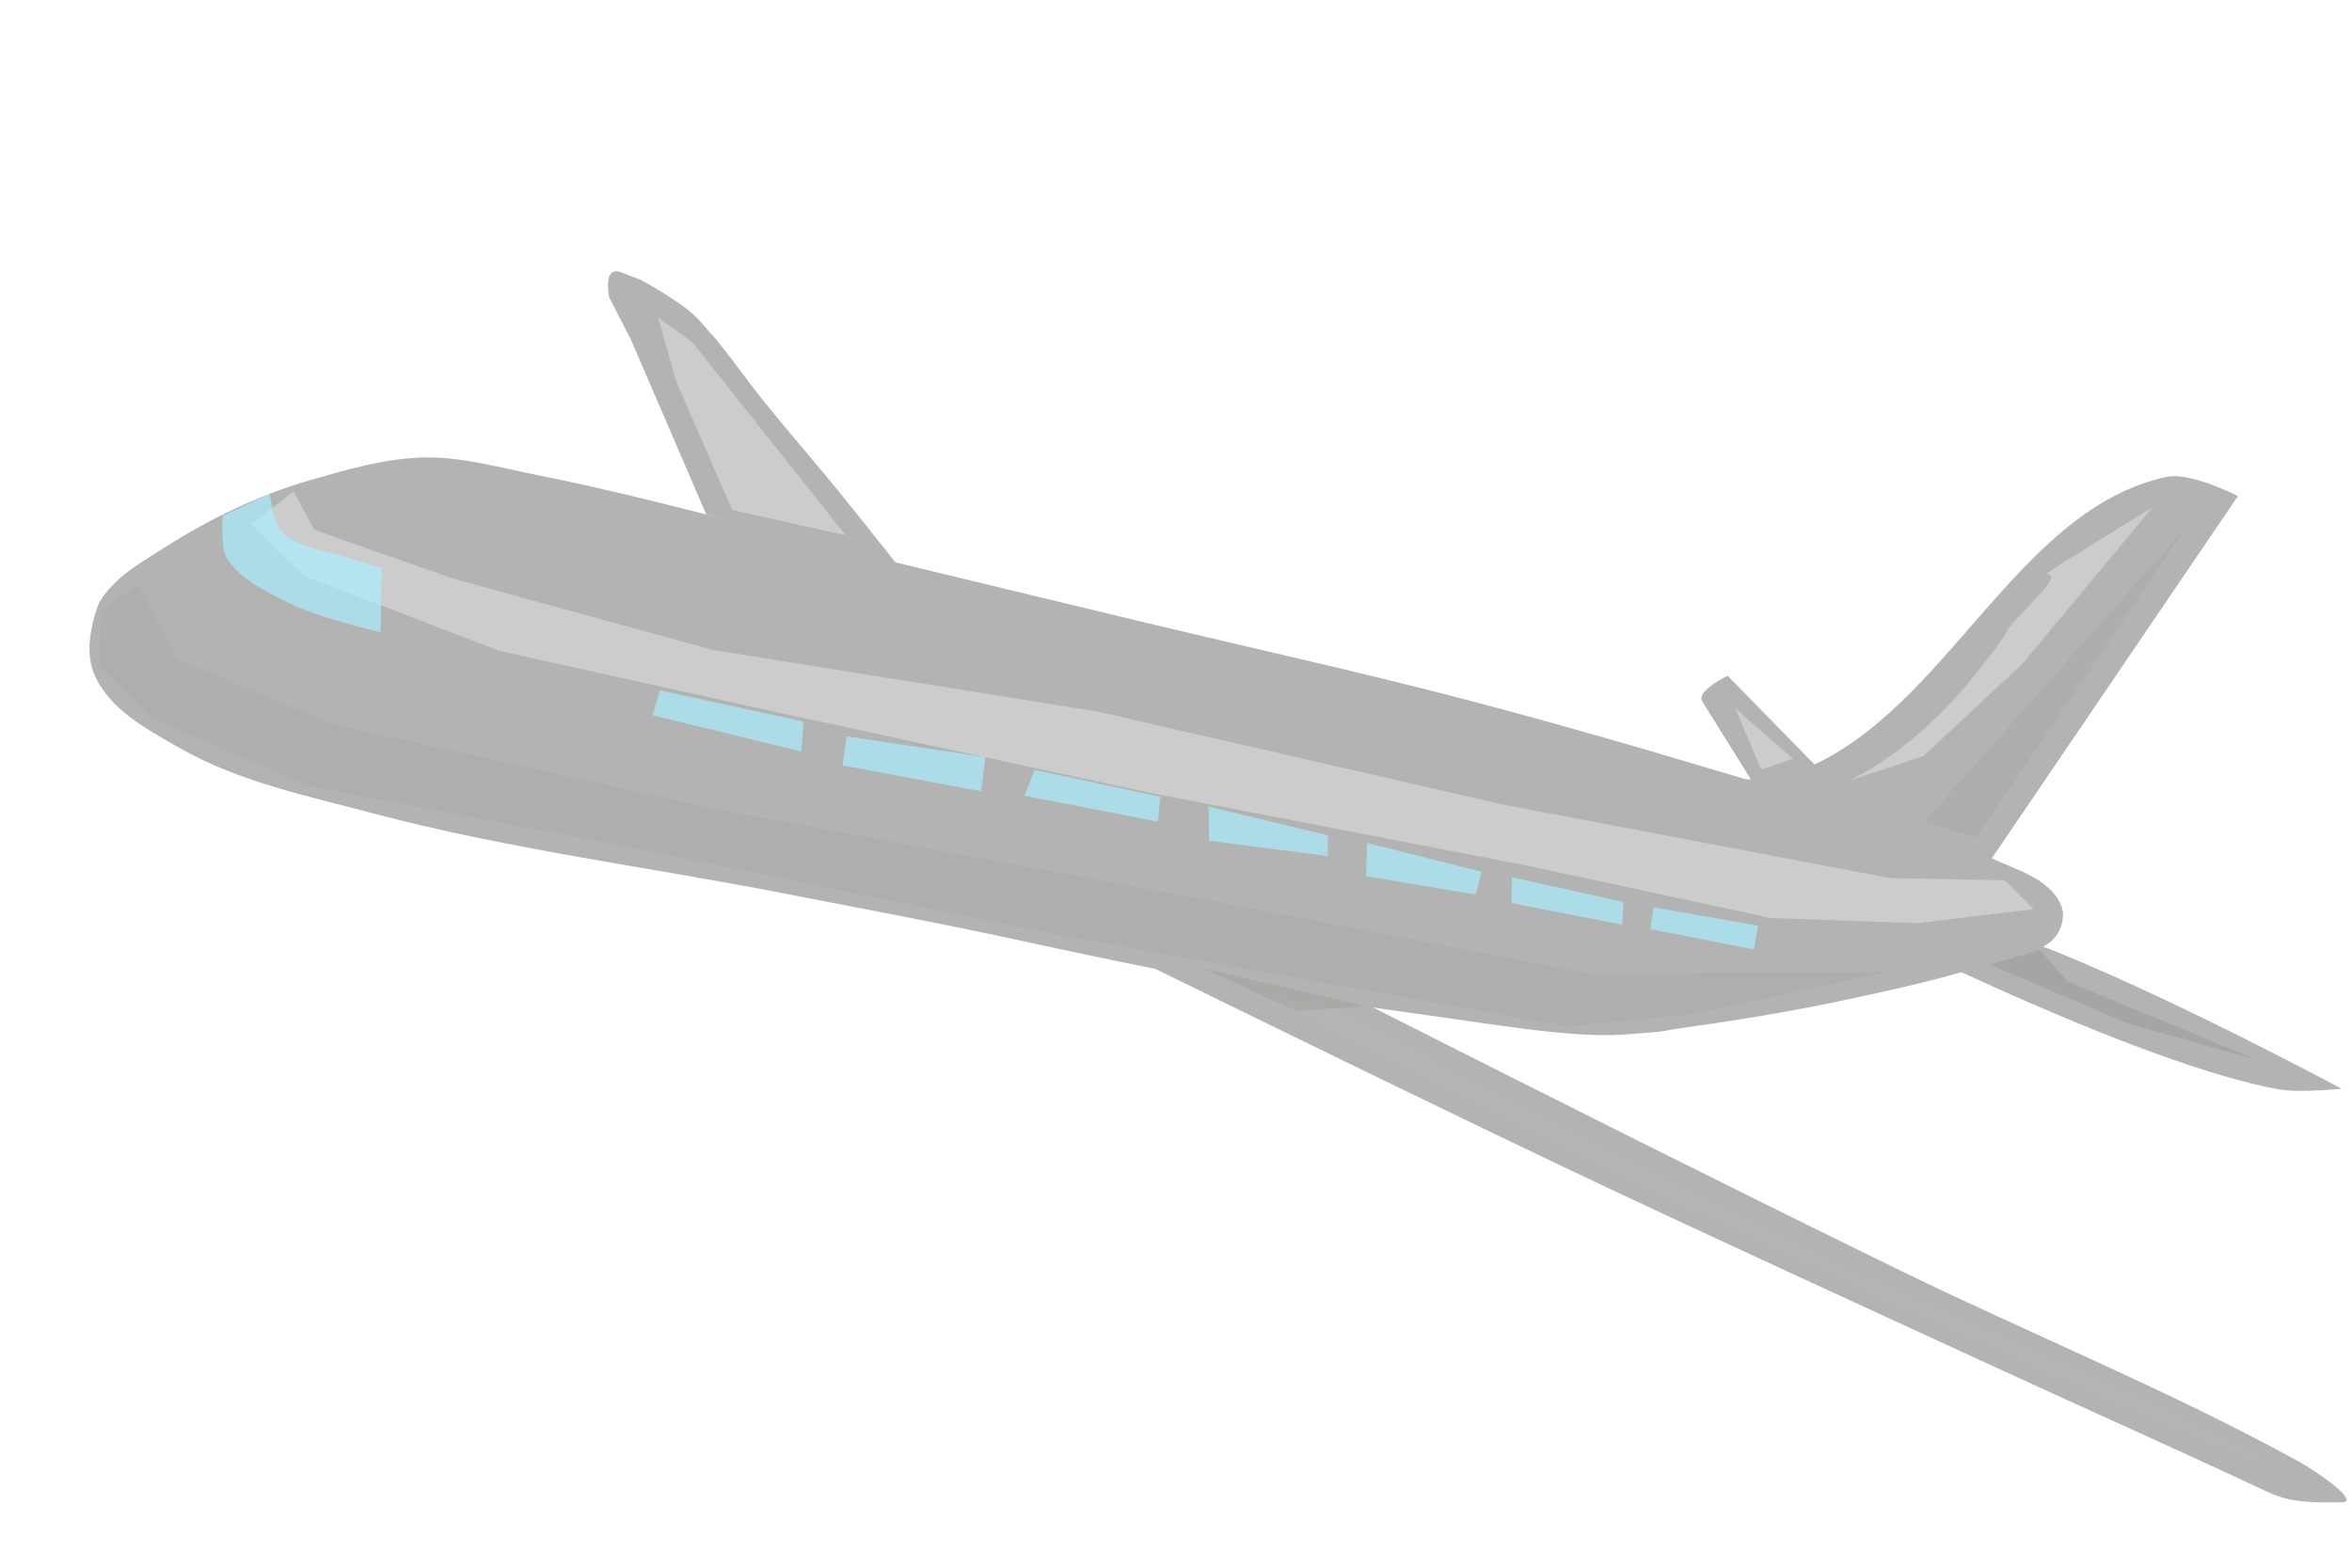 <?xml version="1.0" encoding="UTF-8" standalone="no"?>
<!-- Created with Inkscape (http://www.inkscape.org/) -->

<svg
   width="37.042mm"
   height="24.703mm"
   viewBox="0 0 131.25 87.53"
   id="svg4695"
   version="1.1"
   inkscape:version="1.2.2 (732a01da63, 2022-12-09)"
   sodipodi:docname="1444821395.svg"
   xmlns:inkscape="http://www.inkscape.org/namespaces/inkscape"
   xmlns:sodipodi="http://sodipodi.sourceforge.net/DTD/sodipodi-0.dtd"
   xmlns="http://www.w3.org/2000/svg"
   xmlns:svg="http://www.w3.org/2000/svg"
   xmlns:rdf="http://www.w3.org/1999/02/22-rdf-syntax-ns#"
   xmlns:cc="http://creativecommons.org/ns#"
   xmlns:dc="http://purl.org/dc/elements/1.1/">
  <defs
     id="defs4697">
    <filter
       inkscape:collect="always"
       style="color-interpolation-filters:sRGB"
       id="filter4438"
       x="-0.031"
       width="1.062"
       y="-0.107"
       height="1.214">
      <feGaussianBlur
         inkscape:collect="always"
         stdDeviation="1.786"
         id="feGaussianBlur4440" />
    </filter>
    <filter
       inkscape:collect="always"
       style="color-interpolation-filters:sRGB"
       id="filter4468"
       x="-0.032"
       width="1.064"
       y="-0.098"
       height="1.196">
      <feGaussianBlur
         inkscape:collect="always"
         stdDeviation="1.826"
         id="feGaussianBlur4470" />
    </filter>
    <filter
       inkscape:collect="always"
       style="color-interpolation-filters:sRGB"
       id="filter4510"
       x="-0.168"
       width="1.335"
       y="-0.067"
       height="1.135">
      <feGaussianBlur
         inkscape:collect="always"
         stdDeviation="0.829"
         id="feGaussianBlur4512" />
    </filter>
    <filter
       inkscape:collect="always"
       style="color-interpolation-filters:sRGB"
       id="filter4640"
       x="-0.524"
       width="2.049"
       y="-0.146"
       height="1.291">
      <feGaussianBlur
         inkscape:collect="always"
         stdDeviation="1.781"
         id="feGaussianBlur4642" />
    </filter>
    <filter
       inkscape:collect="always"
       style="color-interpolation-filters:sRGB"
       id="filter4718"
       x="-0.136"
       width="1.271"
       y="-0.268"
       height="1.536">
      <feGaussianBlur
         inkscape:collect="always"
         stdDeviation="1.17"
         id="feGaussianBlur4720" />
    </filter>
    <filter
       inkscape:collect="always"
       style="color-interpolation-filters:sRGB"
       id="filter4752"
       x="-0.025"
       width="1.05"
       y="-0.568"
       height="2.135">
      <feGaussianBlur
         inkscape:collect="always"
         stdDeviation="0.936"
         id="feGaussianBlur4754" />
    </filter>
    <filter
       inkscape:collect="always"
       style="color-interpolation-filters:sRGB"
       id="filter4878"
       x="-0.166"
       width="1.331"
       y="-0.651"
       height="2.301">
      <feGaussianBlur
         inkscape:collect="always"
         stdDeviation="0.884"
         id="feGaussianBlur4880" />
    </filter>
    <filter
       inkscape:collect="always"
       style="color-interpolation-filters:sRGB"
       id="filter4960"
       x="-0.089"
       width="1.178"
       y="-0.642"
       height="2.284">
      <feGaussianBlur
         inkscape:collect="always"
         stdDeviation="0.81"
         id="feGaussianBlur4962" />
    </filter>
    <filter
       inkscape:collect="always"
       style="color-interpolation-filters:sRGB"
       id="filter5046"
       x="-0.15"
       width="1.3"
       y="-0.267"
       height="1.535">
      <feGaussianBlur
         inkscape:collect="always"
         stdDeviation="0.363"
         id="feGaussianBlur5048" />
    </filter>
  </defs>
  <sodipodi:namedview
     id="base"
     pagecolor="#ffffff"
     bordercolor="#666666"
     borderopacity="1.0"
     inkscape:pageopacity="0.0"
     inkscape:pageshadow="2"
     inkscape:zoom="0.35"
     inkscape:cx="614.28571"
     inkscape:cy="625.71429"
     inkscape:document-units="px"
     inkscape:current-layer="layer1"
     showgrid="false"
     inkscape:window-width="1920"
     inkscape:window-height="1017"
     inkscape:window-x="1912"
     inkscape:window-y="-8"
     inkscape:window-maximized="1"
     inkscape:showpageshadow="2"
     inkscape:pagecheckerboard="0"
     inkscape:deskcolor="#d1d1d1" />
  <g
     inkscape:label="1. réteg"
     inkscape:groupmode="layer"
     id="layer1"
     transform="translate(2.0752024e-5,-698.114)">
    <g
       id="g4421"
       transform="matrix(0.631,0.331,0.321,-0.65,-414.378,1036.155)">
      <path
         sodipodi:nodetypes="ssssssssssssssssssssssssss"
         inkscape:connector-curvature="0"
         id="path5672"
         d="m 339.721,642.943 c -0.243,-0.739 -0.463,-1.536 -0.355,-2.306 0.236,-1.676 0.814,-3.544 2.128,-4.611 2.26,-1.835 5.604,-1.848 8.513,-1.951 5.381,-0.191 10.706,1.312 15.962,2.483 10.7,2.385 21.045,6.15 31.569,9.222 4.256,1.242 8.505,2.509 12.769,3.724 5.724,1.631 11.499,3.089 17.203,4.788 6.361,1.895 12.722,3.81 18.977,6.03 5.028,1.784 11.35,3.724 14.897,5.853 3.547,2.128 2.388,1.502 3.547,2.306 3.683,2.552 7.32,5.18 10.818,7.981 3.238,2.593 6.475,5.215 9.4,8.158 1.153,1.16 2.859,2.124 3.192,3.724 0.164,0.787 -0.088,1.795 -0.709,2.306 -1.744,1.435 -4.482,0.785 -6.739,0.709 -7.256,-0.243 -14.326,-2.374 -21.459,-3.724 -6.938,-1.313 -13.863,-2.702 -20.75,-4.256 -8.671,-1.958 -17.261,-4.26 -25.893,-6.385 -6.975,-1.717 -13.95,-3.437 -20.927,-5.143 -8.747,-2.139 -17.595,-3.895 -26.248,-6.385 -2.874,-0.827 -5.877,-1.424 -8.513,-2.838 -2.71,-1.453 -5.009,-3.593 -7.271,-5.675 -1.539,-1.417 -2.951,-2.977 -4.256,-4.611 -1.433,-1.794 -2.717,-3.709 -3.902,-5.675 -0.723,-1.2 -1.513,-2.393 -1.951,-3.724 z"
         style="fill:#b3b3b3;fill-rule:evenodd;stroke:none;stroke-width:0.573px;stroke-linecap:butt;stroke-linejoin:miter;stroke-opacity:1" />
      <path
         inkscape:connector-curvature="0"
         id="path4416"
         d="m 349.13,655.637 2.795,-1.863 11.413,1.63 20.729,4.425 29.114,9.549 31.676,8.152 29.812,8.851 8.152,3.959 3.028,-0.932 -7.686,-5.124 -10.481,-4.891 -18.866,-5.124 -29.346,-8.618 -28.415,-7.686 -21.893,-5.823 -16.304,-1.863 -5.59,1.63 z"
         style="fill:#cccccc;fill-rule:evenodd;stroke:none;stroke-width:0.8px;stroke-linecap:butt;stroke-linejoin:miter;stroke-opacity:1;filter:url(#filter4438)" />
      <path
         sodipodi:nodetypes="cssccsscc"
         inkscape:connector-curvature="0"
         id="path5674"
         d="m 344.986,651.448 c 0,0 0.934,-2.192 1.652,-2.652 1.672,-1.072 3.899,-0.942 5.885,-0.932 2.567,0.014 7.594,1.286 7.594,1.286 l -2.128,4.434 c 0,0 -1.885,-0.397 -2.838,-0.532 -1.823,-0.259 -3.765,-1.154 -5.498,-0.532 -0.944,0.339 -2.128,2.128 -2.128,2.128 z"
         style="opacity:0.7;fill:#aaeeff;fill-rule:evenodd;stroke:none;stroke-width:0.573px;stroke-linecap:butt;stroke-linejoin:miter;stroke-opacity:1" />
      <path
         inkscape:connector-curvature="0"
         id="path5678"
         d="m 381.753,655.18 0.355,-1.951 11.705,2.838 -0.887,2.128 z"
         style="opacity:0.7;fill:#aaeeff;fill-rule:evenodd;stroke:none;stroke-width:0.573px;stroke-linecap:butt;stroke-linejoin:miter;stroke-opacity:1" />
      <path
         inkscape:connector-curvature="0"
         id="path5680"
         d="m 396.473,658.727 0.709,-2.128 10.641,3.192 -0.887,2.483 z"
         style="opacity:0.7;fill:#aaeeff;fill-rule:evenodd;stroke:none;stroke-width:0.573px;stroke-linecap:butt;stroke-linejoin:miter;stroke-opacity:1" />
      <path
         inkscape:connector-curvature="0"
         id="path5682"
         d="m 410.839,663.161 0.177,-2.128 10.286,3.015 -0.709,1.774 z"
         style="opacity:0.7;fill:#aaeeff;fill-rule:evenodd;stroke:none;stroke-width:0.573px;stroke-linecap:butt;stroke-linejoin:miter;stroke-opacity:1" />
      <path
         inkscape:connector-curvature="0"
         id="path5684"
         d="m 424.317,666.885 1.241,-2.306 8.868,3.192 -0.709,1.419 z"
         style="opacity:0.7;fill:#aaeeff;fill-rule:evenodd;stroke:none;stroke-width:0.573px;stroke-linecap:butt;stroke-linejoin:miter;stroke-opacity:1" />
      <path
         inkscape:connector-curvature="0"
         id="path5686"
         d="m 436.732,670.077 1.064,-2.306 8.336,2.66 -0.355,1.774 z"
         style="opacity:0.7;fill:#aaeeff;fill-rule:evenodd;stroke:none;stroke-width:0.573px;stroke-linecap:butt;stroke-linejoin:miter;stroke-opacity:1" />
      <path
         inkscape:connector-curvature="0"
         id="path5688"
         d="m 448.082,672.915 0.887,-1.774 8.513,2.483 -0.709,1.596 z"
         style="opacity:0.7;fill:#aaeeff;fill-rule:evenodd;stroke:none;stroke-width:0.573px;stroke-linecap:butt;stroke-linejoin:miter;stroke-opacity:1" />
      <path
         inkscape:connector-curvature="0"
         id="path5690"
         d="m 459.078,675.93 0.532,-1.596 7.981,2.306 -0.532,1.774 z"
         style="opacity:0.7;fill:#aaeeff;fill-rule:evenodd;stroke:none;stroke-width:0.573px;stroke-linecap:butt;stroke-linejoin:miter;stroke-opacity:1" />
      <path
         sodipodi:nodetypes="cccccsssscc"
         inkscape:connector-curvature="0"
         id="path5692"
         d="m 378.915,668.836 -11.35,9.222 -3.015,2.128 c 0,0 -1.596,1.951 0,2.128 l 1.596,0.177 c 0,0 3.902,0 5.675,-0.709 1.774,-0.709 0.952,-0.339 1.419,-0.532 1.98,-0.82 3.887,-1.808 5.853,-2.66 2.699,-1.171 5.45,-2.22 8.158,-3.37 2.315,-0.983 6.917,-3.015 6.917,-3.015 z"
         style="fill:#b3b3b3;fill-rule:evenodd;stroke:none;stroke-width:0.573px;stroke-linecap:butt;stroke-linejoin:miter;stroke-opacity:1" />
      <path
         sodipodi:nodetypes="csssssssssc"
         inkscape:connector-curvature="0"
         id="path5694"
         d="m 413.854,653.584 c 0,0 31.928,0.801 47.885,1.419 12.36,0.479 24.712,1.153 37.066,1.774 7.864,0.395 15.859,0.905 23.588,1.241 1.998,0.087 3.171,0.65 5.675,1.951 1.362,0.708 -2.899,1.212 -4.434,1.241 -11.63,0.224 -23.408,-0.918 -35.116,-1.241 -14.836,-0.41 -29.675,-0.667 -44.515,-0.887 -6.089,-0.09 -12.207,0.416 -18.267,-0.177 -1.916,-0.187 -3.897,-0.327 -5.675,-1.064 -2.317,-0.961 -6.207,-4.256 -6.207,-4.256 z"
         style="fill:#b3b3b3;fill-rule:evenodd;stroke:none;stroke-width:0.573px;stroke-linecap:butt;stroke-linejoin:miter;stroke-opacity:1" />
      <path
         sodipodi:nodetypes="cssccc"
         inkscape:connector-curvature="0"
         id="path5700"
         d="m 460.852,687.756 c 0,0 3.016,1.845 4.079,3.072 7.898,9.115 5.84,25.269 15.252,32.81 1.511,1.211 5.675,1.241 5.675,1.241 l -4.788,-34.001 z"
         style="fill:#b3b3b3;fill-rule:evenodd;stroke:none;stroke-width:0.573px;stroke-linecap:butt;stroke-linejoin:miter;stroke-opacity:1" />
      <path
         sodipodi:nodetypes="cscscc"
         inkscape:connector-curvature="0"
         id="path5702"
         d="m 477.523,682.315 c 0,0 21.559,0.447 31.746,3.547 1.594,0.485 4.434,2.306 4.434,2.306 0,0 -19.513,0.188 -29.086,-1.419 -1.458,-0.245 -4.256,-1.241 -4.256,-1.241 z"
         style="fill:#b3b3b3;fill-rule:evenodd;stroke:none;stroke-width:0.573px;stroke-linecap:butt;stroke-linejoin:miter;stroke-opacity:1" />
      <path
         sodipodi:nodetypes="cscccc"
         inkscape:connector-curvature="0"
         id="path5704"
         d="m 461.827,687.933 -6.473,3.781 c -0.807,0.471 0.887,2.66 0.887,2.66 l 9.4,-3.015 -0.355,-1.064 z"
         style="fill:#b3b3b3;fill-rule:evenodd;stroke:none;stroke-width:0.573px;stroke-linecap:butt;stroke-linejoin:miter;stroke-opacity:1" />
      <path
         inkscape:connector-curvature="0"
         id="path4442"
         d="m 341.444,643.759 5.357,-3.727 13.276,1.165 29.812,7.919 39.362,11.878 27.716,8.152 20.729,10.714 -12.111,-9.782 -8.385,-5.357 -25.853,-7.919 -12.81,-3.959 -33.073,-9.316 -25.154,-7.453 -13.276,-0.932 -5.59,1.63 -1.63,3.959 z"
         style="opacity:0.2;fill:#333333;fill-rule:evenodd;stroke:none;stroke-width:0.8px;stroke-linecap:butt;stroke-linejoin:miter;stroke-opacity:1;filter:url(#filter4468)" />
      <path
         inkscape:connector-curvature="0"
         id="path4472"
         d="m 468.379,691.505 c 0,0 3.494,4.192 5.124,11.413 1.63,7.22 0,2.329 1.63,7.453 1.63,5.124 -1.863,-0.466 1.63,5.124 3.494,5.59 3.494,5.59 3.494,5.59 l -3.727,-15.372 -3.727,-9.782 z"
         style="fill:#cccccc;fill-rule:evenodd;stroke:none;stroke-width:0.8px;stroke-linecap:butt;stroke-linejoin:miter;stroke-opacity:1;filter:url(#filter4510)" />
      <path
         inkscape:connector-curvature="0"
         id="path4514"
         d="m 475.133,691.505 8.152,29.346 -3.959,-28.648 z"
         style="opacity:0.2;fill:#1a1a1a;fill-rule:evenodd;stroke:none;stroke-width:0.8px;stroke-linecap:butt;stroke-linejoin:miter;stroke-opacity:1;filter:url(#filter4640)" />
      <path
         inkscape:connector-curvature="0"
         id="path4644"
         d="m 380.572,670.077 -8.385,6.754 -3.494,3.727 3.261,-0.466 17.468,-7.686 z"
         style="fill:#cccccc;fill-rule:evenodd;stroke:none;stroke-width:0.8px;stroke-linecap:butt;stroke-linejoin:miter;stroke-opacity:1;filter:url(#filter4718)" />
      <path
         inkscape:connector-curvature="0"
         id="path4722"
         d="m 439.731,657.5 20.729,0.233 24.222,0.466 28.415,1.863 h 11.18 l -11.645,-1.165 -19.331,-1.165 -18.167,-0.932 -21.428,-0.699 h -19.098 z"
         style="opacity:0.3;fill:#cccccc;fill-rule:evenodd;stroke:none;stroke-width:0.8px;stroke-linecap:butt;stroke-linejoin:miter;stroke-opacity:1;filter:url(#filter4752)" />
      <path
         inkscape:connector-curvature="0"
         id="path4756"
         d="m 429.483,655.637 12.81,3.261 -4.658,-2.795 z"
         style="opacity:0.3;fill:#504416;fill-rule:evenodd;stroke:none;stroke-width:0.8px;stroke-linecap:butt;stroke-linejoin:miter;stroke-opacity:1;filter:url(#filter4878)" />
      <path
         sodipodi:nodetypes="cccccc"
         inkscape:connector-curvature="0"
         id="path4882"
         d="m 487.71,686.847 3.028,-1.165 15.838,1.397 -10.015,-2.096 -11.878,-0.932 z"
         style="opacity:0.3;fill:#1a1a1a;fill-rule:evenodd;stroke:none;stroke-width:0.8px;stroke-linecap:butt;stroke-linejoin:miter;stroke-opacity:1;filter:url(#filter4960)" />
      <path
         inkscape:connector-curvature="0"
         id="path4964"
         d="m 457.898,692.437 3.959,-3.261 1.863,1.863 z"
         style="fill:#cccccc;fill-rule:evenodd;stroke:none;stroke-width:0.8px;stroke-linecap:butt;stroke-linejoin:miter;stroke-opacity:1;filter:url(#filter5046)" />
    </g>
  </g>
</svg>
